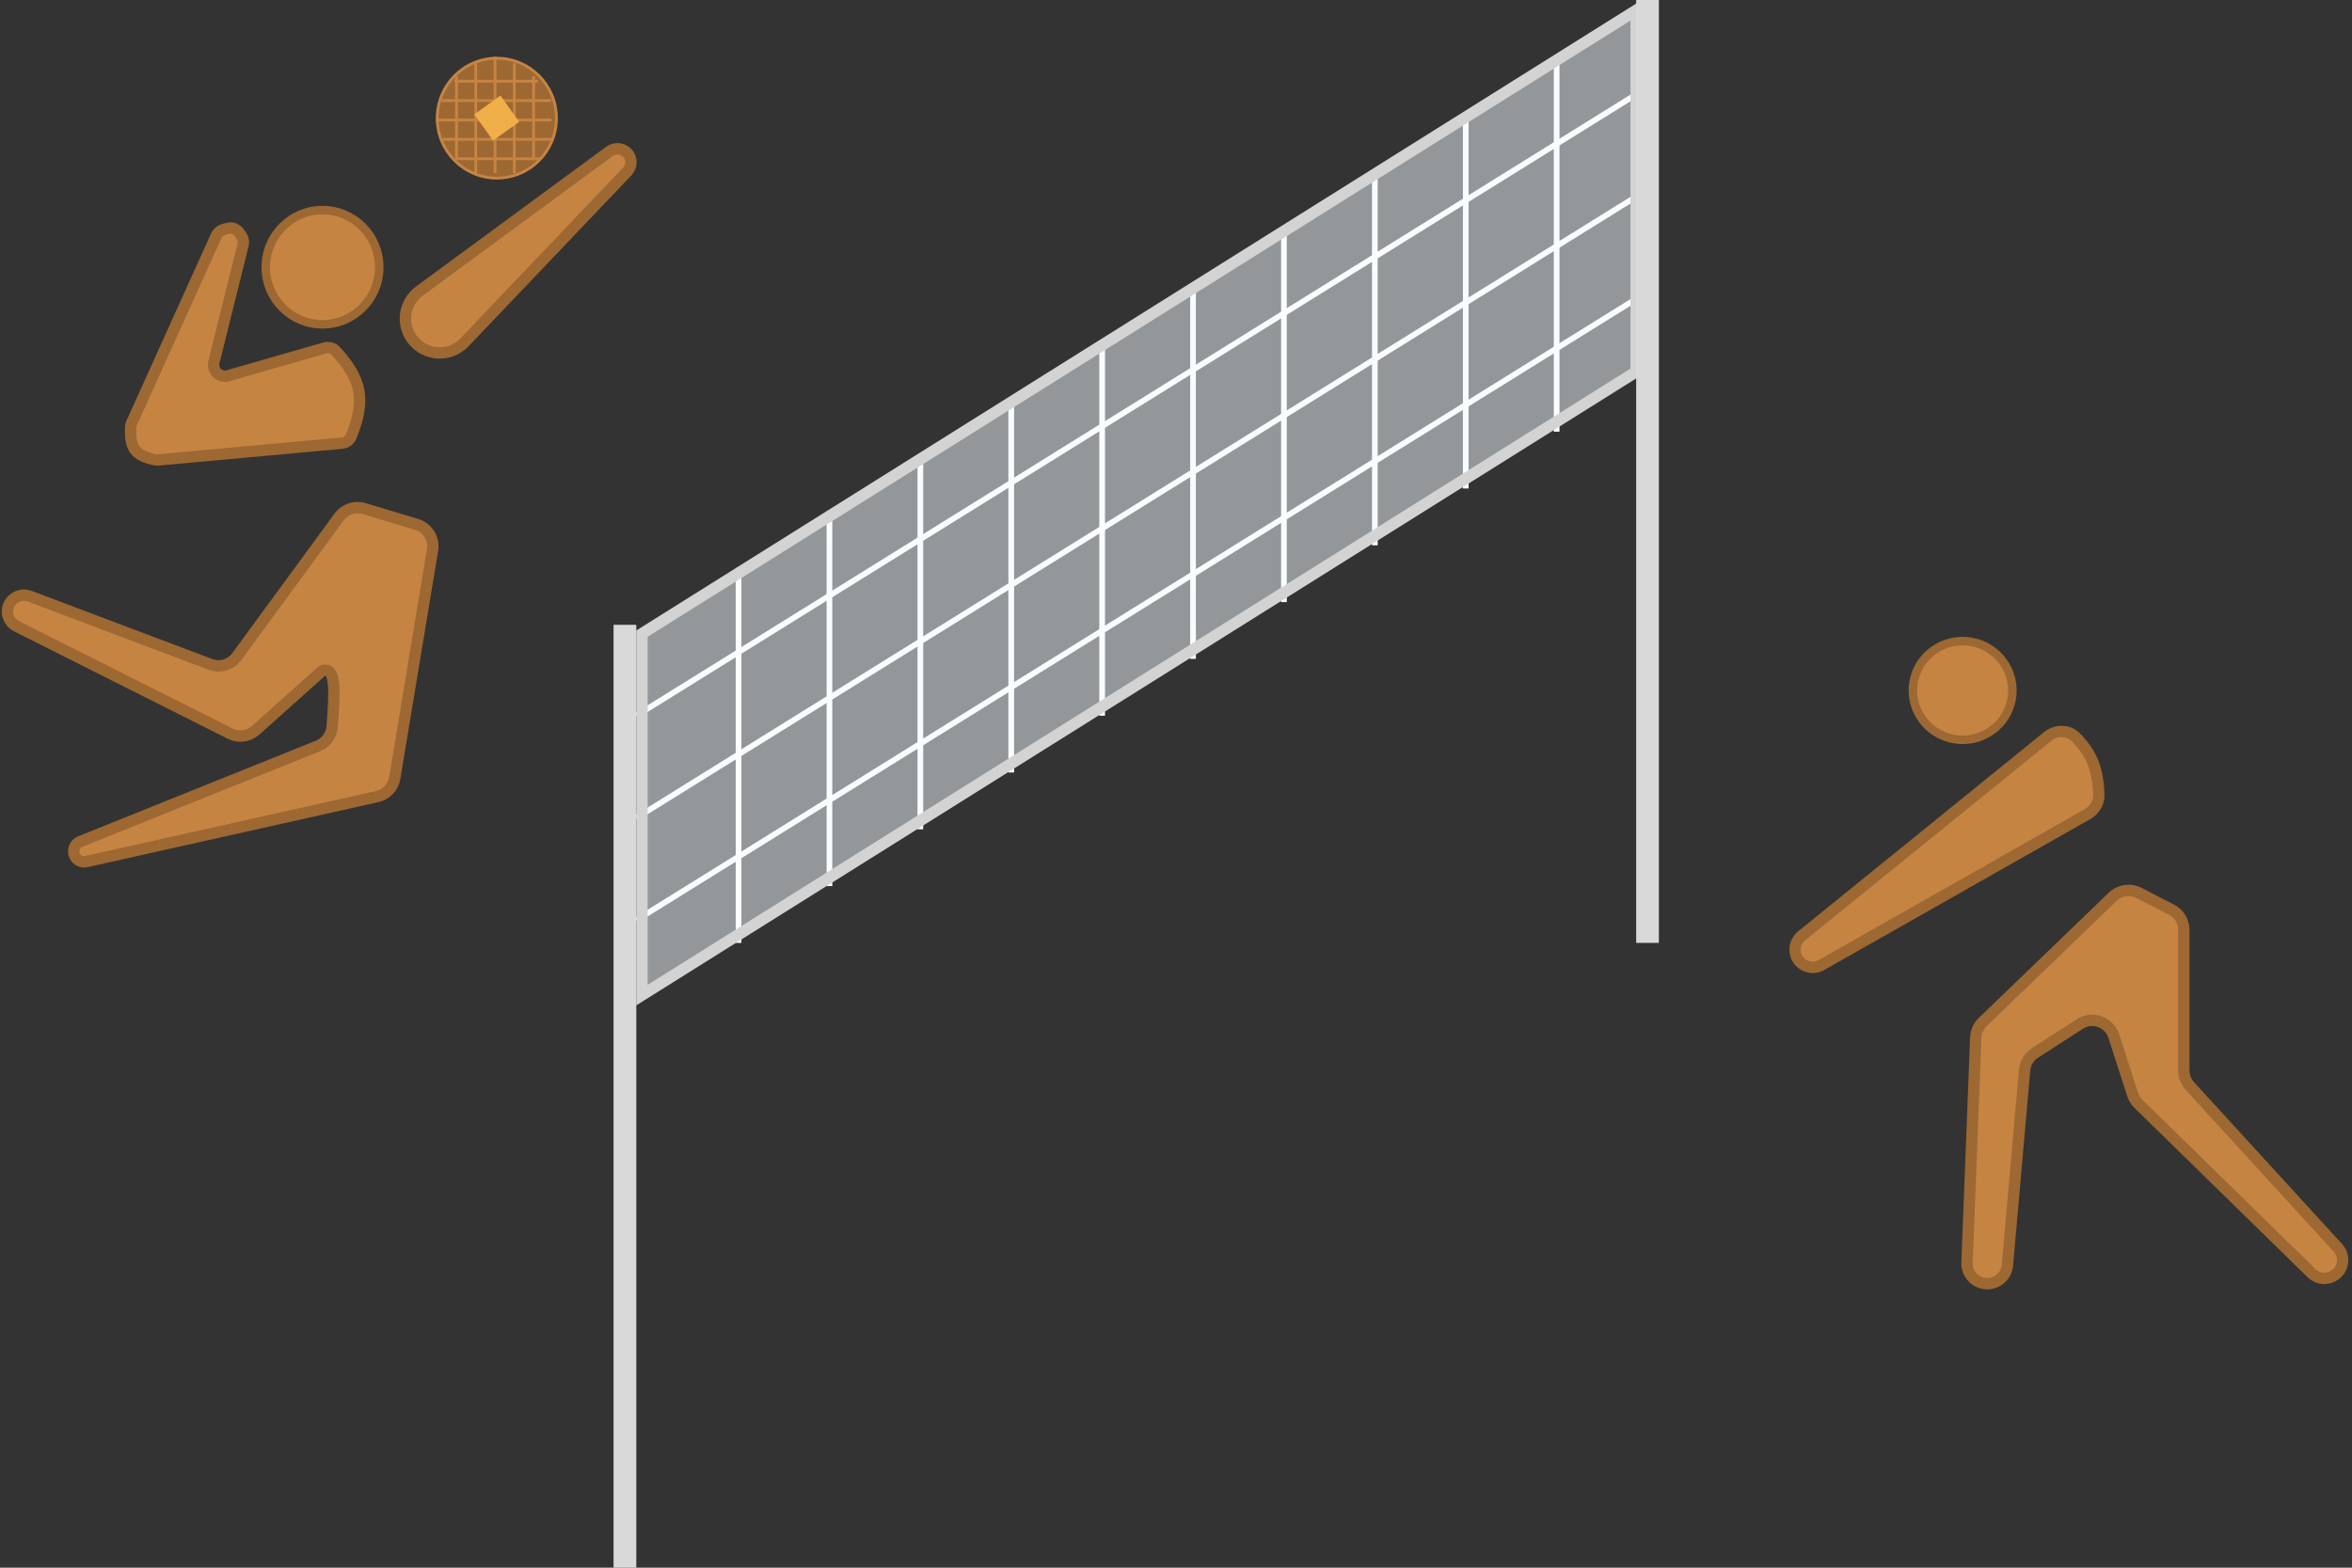 <svg width="207" height="138" viewBox="0 0 207 138" fill="none" xmlns="http://www.w3.org/2000/svg">
<rect x="0" y="0" width="207" height="138" fill="#333333" stroke="none"/>
<path d="M48.971 10.402C48.971 13.317 46.622 15.679 43.726 15.679C40.83 15.679 38.481 13.317 38.481 10.402C38.481 7.487 40.83 5.125 43.726 5.125C46.622 5.125 48.971 7.487 48.971 10.402Z" fill="#9D6832" stroke="#C68443" stroke-width="0.25"/>
<line x1="43.569" y1="5" x2="43.569" y2="15.236" stroke="#C68443" stroke-width="0.25"/>
<line x1="45.264" y1="5.569" x2="45.264" y2="15.236" stroke="#C68443" stroke-width="0.25"/>
<line x1="46.96" y1="6.706" x2="46.96" y2="14.098" stroke="#C68443" stroke-width="0.25"/>
<line x1="41.873" y1="5.569" x2="41.873" y2="15.236" stroke="#C68443" stroke-width="0.25"/>
<line x1="40.177" y1="6.706" x2="40.177" y2="14.098" stroke="#C68443" stroke-width="0.25"/>
<line x1="38.356" y1="10.566" x2="48.531" y2="10.566" stroke="#C68443" stroke-width="0.25"/>
<line x1="38.89" y1="8.855" x2="48.499" y2="8.855" stroke="#C68443" stroke-width="0.25"/>
<line x1="39.988" y1="7.15" x2="47.337" y2="7.15" stroke="#C68443" stroke-width="0.25"/>
<line x1="38.953" y1="12.267" x2="48.562" y2="12.267" stroke="#C68443" stroke-width="0.25"/>
<line x1="40.115" y1="13.972" x2="47.464" y2="13.972" stroke="#C68443" stroke-width="0.25"/>
<rect width="2.838" height="2.832" transform="matrix(0.579 0.816 -0.812 0.583 44.048 8.412)" fill="#F1AF49"/>
<path d="M36.674 46.166L32.04 44.768C31.228 44.523 30.35 44.816 29.849 45.501L20.843 57.796C20.312 58.52 19.364 58.802 18.524 58.485L2.611 52.482C1.981 52.245 1.27 52.474 0.898 53.035C0.421 53.757 0.68 54.733 1.453 55.122L20.263 64.584C20.997 64.953 21.882 64.836 22.495 64.288L28.209 59.178C28.324 59.075 28.461 58.988 28.615 58.987C29.567 58.982 29.45 60.962 29.239 63.943C29.184 64.708 28.699 65.378 27.987 65.664L7.064 74.083C6.564 74.284 6.342 74.869 6.582 75.352C6.771 75.732 7.196 75.935 7.611 75.842L33.204 70.12C34 69.942 34.608 69.3 34.741 68.495L38.069 48.408C38.233 47.416 37.636 46.457 36.674 46.166Z" fill="#C68443" stroke="#9D6832"/>
<path d="M55.204 15.097L40.88 30.133C39.572 31.506 37.336 31.346 36.238 29.799C35.285 28.457 35.584 26.599 36.91 25.623L53.642 13.323C54.115 12.975 54.772 13.026 55.186 13.442C55.639 13.898 55.647 14.631 55.204 15.097Z" fill="#C68443" stroke="#9D6832"/>
<path d="M21.318 20.887C20.887 20.098 20.46 19.856 19.49 20.284C19.285 20.374 19.128 20.546 19.035 20.75L11.582 37.246C11.532 37.356 11.502 37.475 11.497 37.596C11.413 39.474 11.923 40.128 13.673 40.474C13.762 40.492 13.854 40.496 13.944 40.487L30.094 39.011C30.458 38.977 30.778 38.747 30.914 38.408C32.189 35.217 31.855 33.422 29.563 30.907C29.314 30.633 28.928 30.531 28.573 30.633L20.075 33.076C19.335 33.289 18.643 32.621 18.828 31.874L21.393 21.554C21.449 21.329 21.428 21.09 21.318 20.887Z" fill="#C68443" stroke="#9D6832"/>
<path d="M33.378 23.522C33.378 26.3 31.14 28.549 28.384 28.549C25.627 28.549 23.389 26.3 23.389 23.522C23.389 20.743 25.627 18.495 28.384 18.495C31.14 18.495 33.378 20.743 33.378 23.522Z" fill="#C68443" stroke="#9D6832" stroke-width="0.75"/>
<path d="M174.498 89.969L185.945 78.937C186.562 78.342 187.489 78.207 188.25 78.6L191.118 80.08C191.783 80.423 192.2 81.109 192.2 81.857V94.245C192.2 94.745 192.387 95.226 192.724 95.595L205.753 109.839C206.412 110.56 206.283 111.696 205.479 112.249C204.845 112.685 203.992 112.612 203.442 112.074L188.2 97.165C187.969 96.938 187.795 96.658 187.696 96.35L186.036 91.207C185.632 89.956 184.152 89.428 183.048 90.141L179.093 92.693C178.574 93.028 178.239 93.583 178.185 94.198L176.673 111.375C176.592 112.295 175.822 113 174.899 113C173.888 113 173.08 112.16 173.119 111.15L173.887 91.331C173.907 90.815 174.126 90.327 174.498 89.969Z" fill="#C68443" stroke="#9D6832"/>
<path d="M158.56 82.381L180.207 64.839C180.949 64.238 182.03 64.224 182.696 64.904C184.07 66.305 184.654 67.673 184.716 69.986C184.734 70.681 184.339 71.317 183.732 71.661L160.313 84.948C159.556 85.377 158.596 85.109 158.175 84.351C157.808 83.69 157.971 82.859 158.56 82.381Z" fill="#C68443" stroke="#9D6832"/>
<path d="M176.962 61.905C176.337 64.221 173.938 65.598 171.6 64.976C169.262 64.355 167.879 61.971 168.504 59.655C169.129 57.339 171.528 55.962 173.865 56.584C176.203 57.205 177.587 59.59 176.962 61.905Z" fill="#C68443" stroke="#9D6832" stroke-width="0.75"/>
<path d="M65 50V83" stroke="white" stroke-width="0.5"/>
<path d="M73 45V78" stroke="white" stroke-width="0.5"/>
<path d="M81 40V73" stroke="white" stroke-width="0.5"/>
<path d="M89 35V68" stroke="white" stroke-width="0.5"/>
<path d="M97 30V63" stroke="white" stroke-width="0.5"/>
<path d="M105 25V58" stroke="white" stroke-width="0.5"/>
<path d="M113 20V53" stroke="white" stroke-width="0.5"/>
<path d="M121 15V48" stroke="white" stroke-width="0.5"/>
<path d="M129 10V43" stroke="white" stroke-width="0.5"/>
<path d="M137 5V38" stroke="white" stroke-width="0.5"/>
<path d="M56 63L144.5 8" stroke="white" stroke-width="0.5"/>
<path d="M56 72L144.5 17" stroke="white" stroke-width="0.5"/>
<path d="M56 81L144.5 26" stroke="white" stroke-width="0.5"/>
<path d="M56.5 87.596V55.777L144 0.904V32.723L56.5 87.596Z" fill="#F6FCFF" fill-opacity="0.5" stroke="#D3D3D3"/>
<rect x="54" y="55" width="2" height="83" fill="#D9D9D9"/>
<rect x="144" width="2" height="83" fill="#D9D9D9"/>
</svg>
